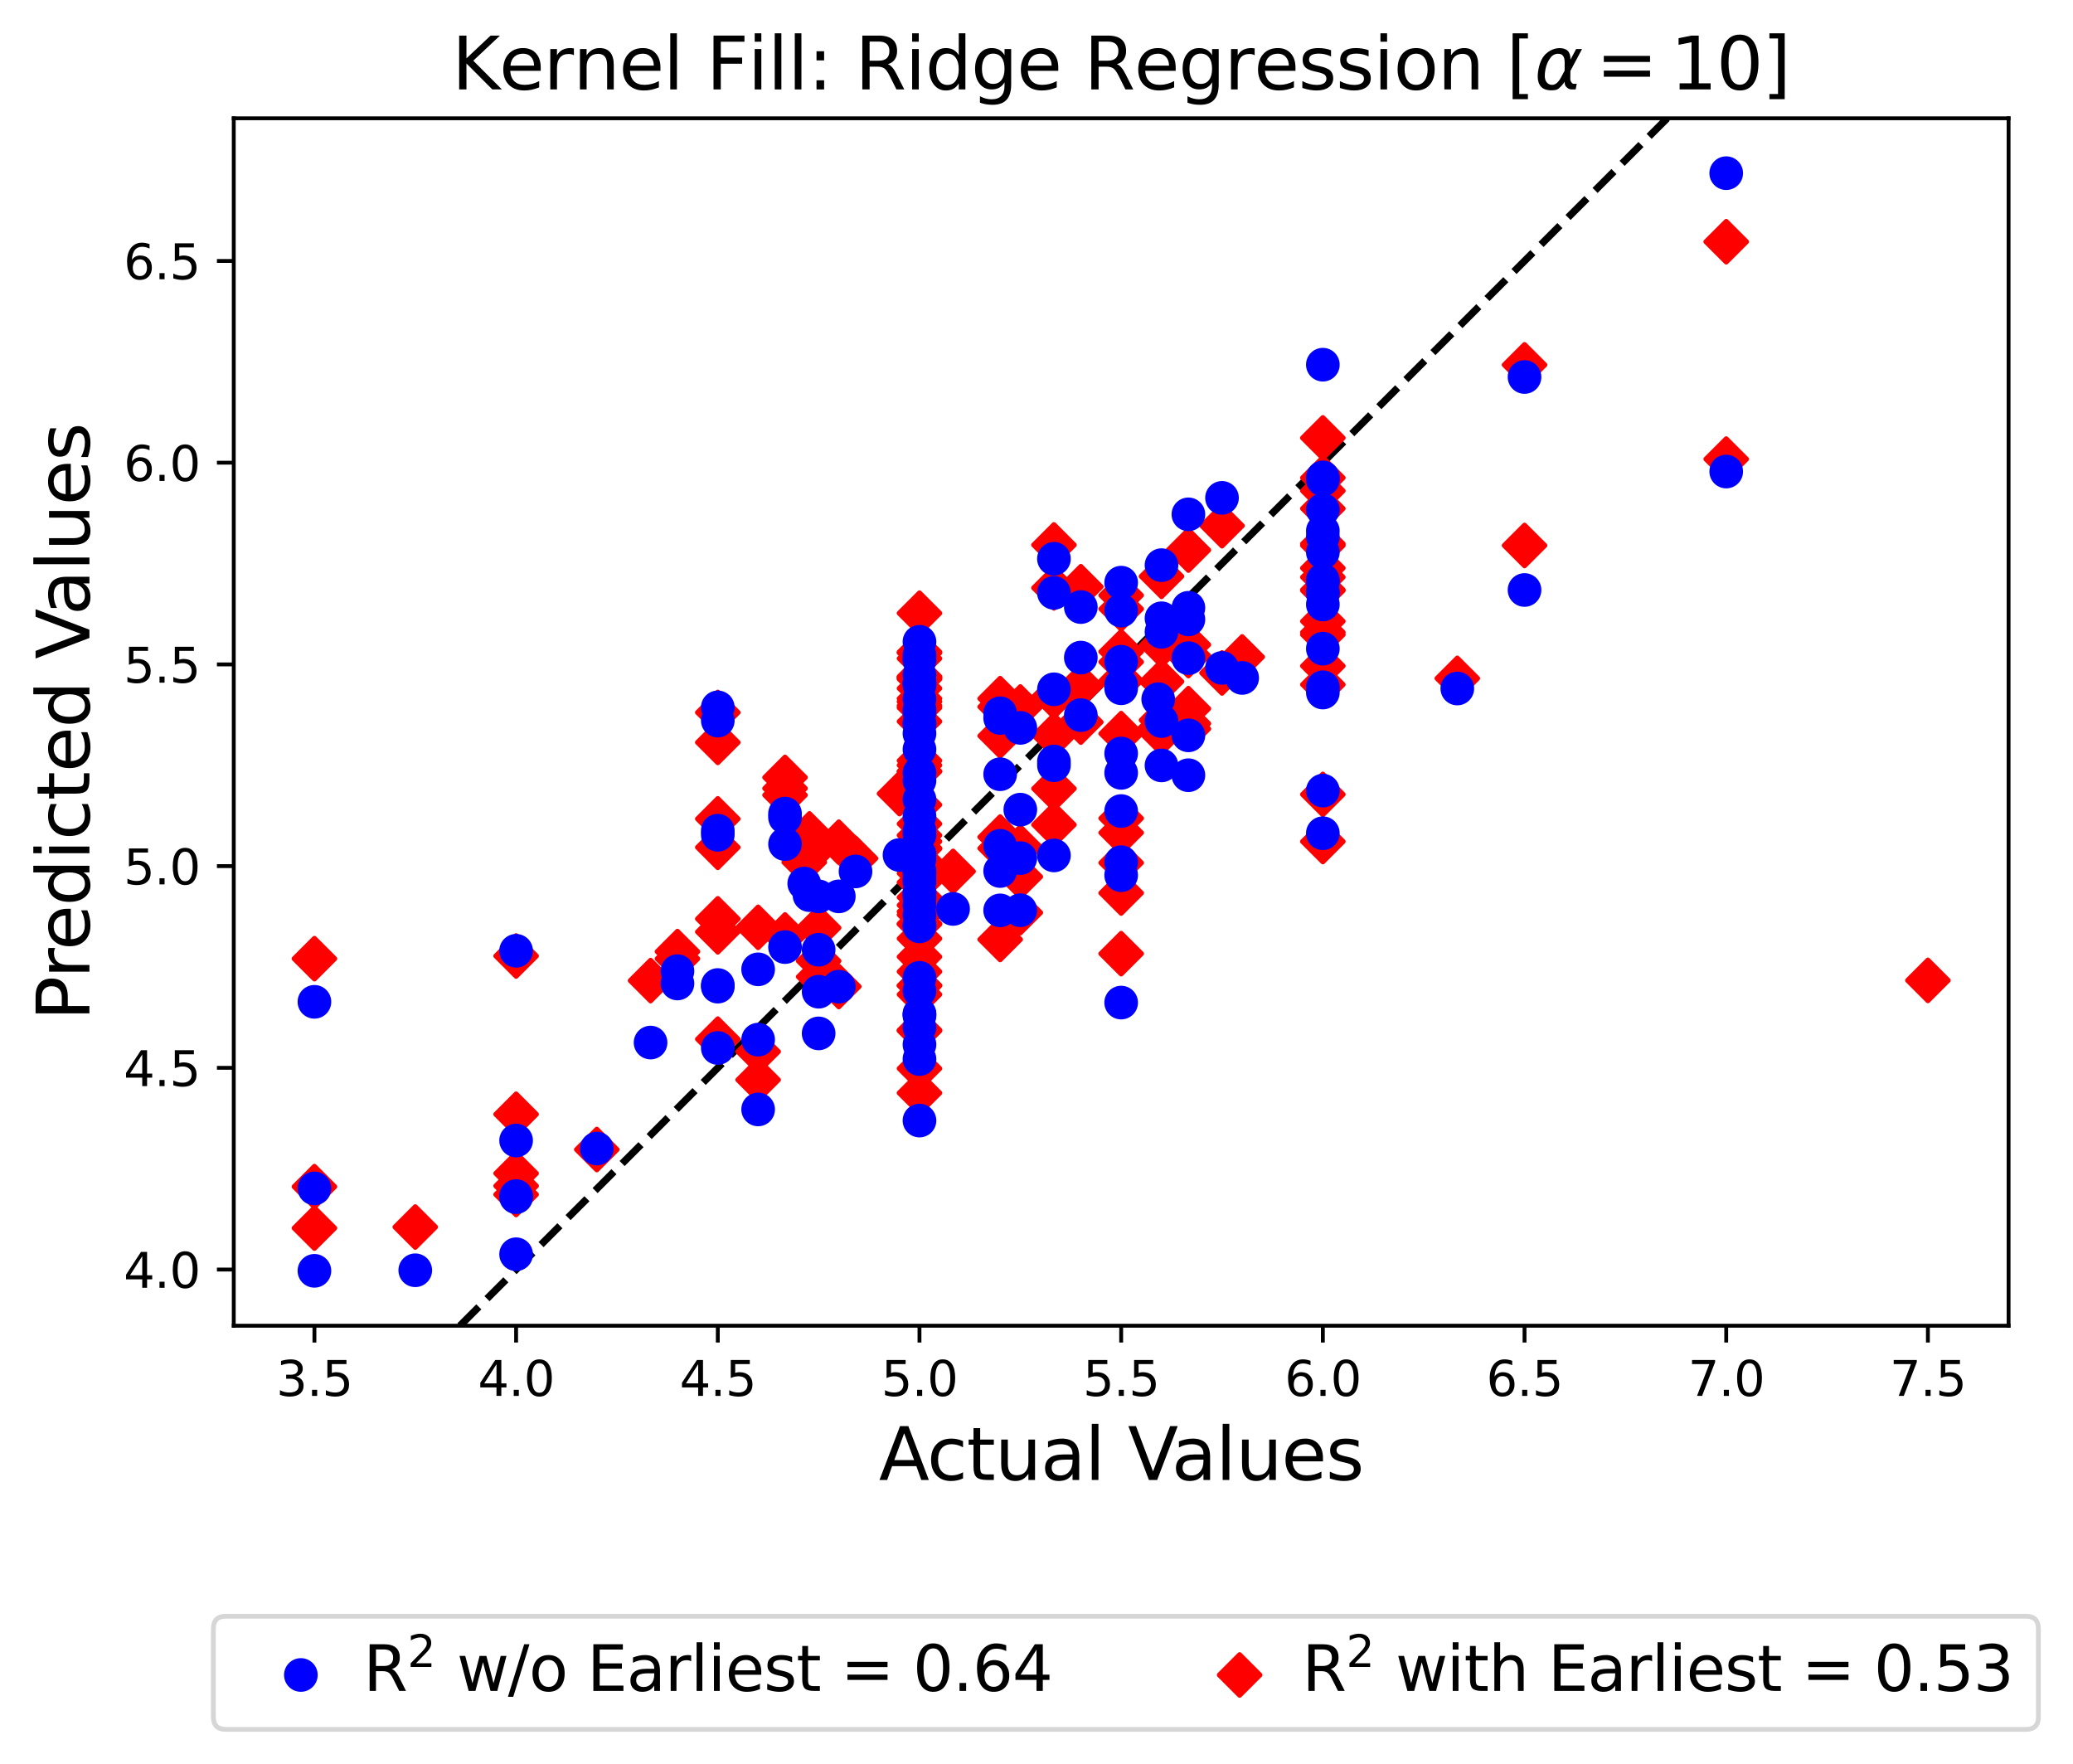 <?xml version="1.0" encoding="utf-8" standalone="no"?>
<!DOCTYPE svg PUBLIC "-//W3C//DTD SVG 1.1//EN"
  "http://www.w3.org/Graphics/SVG/1.1/DTD/svg11.dtd">
<svg xmlns:xlink="http://www.w3.org/1999/xlink" width="431.18pt" height="366.85pt" viewBox="0 0 431.18 366.85" xmlns="http://www.w3.org/2000/svg" version="1.1">
 <defs>
  <style type="text/css">*{stroke-linejoin: round; stroke-linecap: butt}</style>
 </defs>
 <g id="figure_1">
  <g id="patch_1">
   <path d="M 0 366.85 
L 431.18 366.85 
L 431.18 0 
L 0 0 
z
" style="fill: #ffffff"/>
  </g>
  <g id="axes_1">
   <g id="patch_2">
    <path d="M 48.62 275.701 
L 417.78 275.701 
L 417.78 24.6 
L 48.62 24.6 
z
" style="fill: #ffffff"/>
   </g>
   <g id="line2d_1">
    <path d="M 95.67 275.701 
L 346.771 24.6 
" clip-path="url(#pa317040686)" style="fill: none; stroke-dasharray: 5.55,2.4; stroke-dashoffset: 0; stroke: #000000; stroke-width: 1.5"/>
   </g>
   <g id="matplotlib.axis_1">
    <g id="xtick_1">
     <g id="line2d_2">
      <defs>
       <path id="m0fbf7199dd" d="M 0 0 
L 0 3.5 
" style="stroke: #000000; stroke-width: 0.8"/>
      </defs>
      <g>
       <use xlink:href="#m0fbf7199dd" x="65.4" y="275.701" style="stroke: #000000; stroke-width: 0.8"/>
      </g>
     </g>
     <g id="text_1">
      <!-- 3.5 -->
      <g transform="translate(57.449 290.299) scale(0.1 -0.1)">
       <defs>
        <path id="DejaVuSans-33" d="M 2597 2516 
Q 3050 2419 3304 2112 
Q 3559 1806 3559 1356 
Q 3559 666 3084 287 
Q 2609 -91 1734 -91 
Q 1441 -91 1130 -33 
Q 819 25 488 141 
L 488 750 
Q 750 597 1062 519 
Q 1375 441 1716 441 
Q 2309 441 2620 675 
Q 2931 909 2931 1356 
Q 2931 1769 2642 2001 
Q 2353 2234 1838 2234 
L 1294 2234 
L 1294 2753 
L 1863 2753 
Q 2328 2753 2575 2939 
Q 2822 3125 2822 3475 
Q 2822 3834 2567 4026 
Q 2313 4219 1838 4219 
Q 1578 4219 1281 4162 
Q 984 4106 628 3988 
L 628 4550 
Q 988 4650 1302 4700 
Q 1616 4750 1894 4750 
Q 2613 4750 3031 4423 
Q 3450 4097 3450 3541 
Q 3450 3153 3228 2886 
Q 3006 2619 2597 2516 
z
" transform="scale(0.016)"/>
        <path id="DejaVuSans-2e" d="M 684 794 
L 1344 794 
L 1344 0 
L 684 0 
L 684 794 
z
" transform="scale(0.016)"/>
        <path id="DejaVuSans-35" d="M 691 4666 
L 3169 4666 
L 3169 4134 
L 1269 4134 
L 1269 2991 
Q 1406 3038 1543 3061 
Q 1681 3084 1819 3084 
Q 2600 3084 3056 2656 
Q 3513 2228 3513 1497 
Q 3513 744 3044 326 
Q 2575 -91 1722 -91 
Q 1428 -91 1123 -41 
Q 819 9 494 109 
L 494 744 
Q 775 591 1075 516 
Q 1375 441 1709 441 
Q 2250 441 2565 725 
Q 2881 1009 2881 1497 
Q 2881 1984 2565 2268 
Q 2250 2553 1709 2553 
Q 1456 2553 1204 2497 
Q 953 2441 691 2322 
L 691 4666 
z
" transform="scale(0.016)"/>
       </defs>
       <use xlink:href="#DejaVuSans-33"/>
       <use xlink:href="#DejaVuSans-2e" x="63.623"/>
       <use xlink:href="#DejaVuSans-35" x="95.41"/>
      </g>
     </g>
    </g>
    <g id="xtick_2">
     <g id="line2d_3">
      <g>
       <use xlink:href="#m0fbf7199dd" x="107.35" y="275.701" style="stroke: #000000; stroke-width: 0.8"/>
      </g>
     </g>
     <g id="text_2">
      <!-- 4.0 -->
      <g transform="translate(99.399 290.299) scale(0.1 -0.1)">
       <defs>
        <path id="DejaVuSans-34" d="M 2419 4116 
L 825 1625 
L 2419 1625 
L 2419 4116 
z
M 2253 4666 
L 3047 4666 
L 3047 1625 
L 3713 1625 
L 3713 1100 
L 3047 1100 
L 3047 0 
L 2419 0 
L 2419 1100 
L 313 1100 
L 313 1709 
L 2253 4666 
z
" transform="scale(0.016)"/>
        <path id="DejaVuSans-30" d="M 2034 4250 
Q 1547 4250 1301 3770 
Q 1056 3291 1056 2328 
Q 1056 1369 1301 889 
Q 1547 409 2034 409 
Q 2525 409 2770 889 
Q 3016 1369 3016 2328 
Q 3016 3291 2770 3770 
Q 2525 4250 2034 4250 
z
M 2034 4750 
Q 2819 4750 3233 4129 
Q 3647 3509 3647 2328 
Q 3647 1150 3233 529 
Q 2819 -91 2034 -91 
Q 1250 -91 836 529 
Q 422 1150 422 2328 
Q 422 3509 836 4129 
Q 1250 4750 2034 4750 
z
" transform="scale(0.016)"/>
       </defs>
       <use xlink:href="#DejaVuSans-34"/>
       <use xlink:href="#DejaVuSans-2e" x="63.623"/>
       <use xlink:href="#DejaVuSans-30" x="95.41"/>
      </g>
     </g>
    </g>
    <g id="xtick_3">
     <g id="line2d_4">
      <g>
       <use xlink:href="#m0fbf7199dd" x="149.3" y="275.701" style="stroke: #000000; stroke-width: 0.8"/>
      </g>
     </g>
     <g id="text_3">
      <!-- 4.5 -->
      <g transform="translate(141.349 290.299) scale(0.1 -0.1)">
       <use xlink:href="#DejaVuSans-34"/>
       <use xlink:href="#DejaVuSans-2e" x="63.623"/>
       <use xlink:href="#DejaVuSans-35" x="95.41"/>
      </g>
     </g>
    </g>
    <g id="xtick_4">
     <g id="line2d_5">
      <g>
       <use xlink:href="#m0fbf7199dd" x="191.25" y="275.701" style="stroke: #000000; stroke-width: 0.8"/>
      </g>
     </g>
     <g id="text_4">
      <!-- 5.0 -->
      <g transform="translate(183.299 290.299) scale(0.1 -0.1)">
       <use xlink:href="#DejaVuSans-35"/>
       <use xlink:href="#DejaVuSans-2e" x="63.623"/>
       <use xlink:href="#DejaVuSans-30" x="95.41"/>
      </g>
     </g>
    </g>
    <g id="xtick_5">
     <g id="line2d_6">
      <g>
       <use xlink:href="#m0fbf7199dd" x="233.2" y="275.701" style="stroke: #000000; stroke-width: 0.8"/>
      </g>
     </g>
     <g id="text_5">
      <!-- 5.5 -->
      <g transform="translate(225.249 290.299) scale(0.1 -0.1)">
       <use xlink:href="#DejaVuSans-35"/>
       <use xlink:href="#DejaVuSans-2e" x="63.623"/>
       <use xlink:href="#DejaVuSans-35" x="95.41"/>
      </g>
     </g>
    </g>
    <g id="xtick_6">
     <g id="line2d_7">
      <g>
       <use xlink:href="#m0fbf7199dd" x="275.15" y="275.701" style="stroke: #000000; stroke-width: 0.8"/>
      </g>
     </g>
     <g id="text_6">
      <!-- 6.0 -->
      <g transform="translate(267.199 290.299) scale(0.1 -0.1)">
       <defs>
        <path id="DejaVuSans-36" d="M 2113 2584 
Q 1688 2584 1439 2293 
Q 1191 2003 1191 1497 
Q 1191 994 1439 701 
Q 1688 409 2113 409 
Q 2538 409 2786 701 
Q 3034 994 3034 1497 
Q 3034 2003 2786 2293 
Q 2538 2584 2113 2584 
z
M 3366 4563 
L 3366 3988 
Q 3128 4100 2886 4159 
Q 2644 4219 2406 4219 
Q 1781 4219 1451 3797 
Q 1122 3375 1075 2522 
Q 1259 2794 1537 2939 
Q 1816 3084 2150 3084 
Q 2853 3084 3261 2657 
Q 3669 2231 3669 1497 
Q 3669 778 3244 343 
Q 2819 -91 2113 -91 
Q 1303 -91 875 529 
Q 447 1150 447 2328 
Q 447 3434 972 4092 
Q 1497 4750 2381 4750 
Q 2619 4750 2861 4703 
Q 3103 4656 3366 4563 
z
" transform="scale(0.016)"/>
       </defs>
       <use xlink:href="#DejaVuSans-36"/>
       <use xlink:href="#DejaVuSans-2e" x="63.623"/>
       <use xlink:href="#DejaVuSans-30" x="95.41"/>
      </g>
     </g>
    </g>
    <g id="xtick_7">
     <g id="line2d_8">
      <g>
       <use xlink:href="#m0fbf7199dd" x="317.1" y="275.701" style="stroke: #000000; stroke-width: 0.8"/>
      </g>
     </g>
     <g id="text_7">
      <!-- 6.5 -->
      <g transform="translate(309.149 290.299) scale(0.1 -0.1)">
       <use xlink:href="#DejaVuSans-36"/>
       <use xlink:href="#DejaVuSans-2e" x="63.623"/>
       <use xlink:href="#DejaVuSans-35" x="95.41"/>
      </g>
     </g>
    </g>
    <g id="xtick_8">
     <g id="line2d_9">
      <g>
       <use xlink:href="#m0fbf7199dd" x="359.05" y="275.701" style="stroke: #000000; stroke-width: 0.8"/>
      </g>
     </g>
     <g id="text_8">
      <!-- 7.0 -->
      <g transform="translate(351.099 290.299) scale(0.1 -0.1)">
       <defs>
        <path id="DejaVuSans-37" d="M 525 4666 
L 3525 4666 
L 3525 4397 
L 1831 0 
L 1172 0 
L 2766 4134 
L 525 4134 
L 525 4666 
z
" transform="scale(0.016)"/>
       </defs>
       <use xlink:href="#DejaVuSans-37"/>
       <use xlink:href="#DejaVuSans-2e" x="63.623"/>
       <use xlink:href="#DejaVuSans-30" x="95.41"/>
      </g>
     </g>
    </g>
    <g id="xtick_9">
     <g id="line2d_10">
      <g>
       <use xlink:href="#m0fbf7199dd" x="401" y="275.701" style="stroke: #000000; stroke-width: 0.8"/>
      </g>
     </g>
     <g id="text_9">
      <!-- 7.5 -->
      <g transform="translate(393.049 290.299) scale(0.1 -0.1)">
       <use xlink:href="#DejaVuSans-37"/>
       <use xlink:href="#DejaVuSans-2e" x="63.623"/>
       <use xlink:href="#DejaVuSans-35" x="95.41"/>
      </g>
     </g>
    </g>
    <g id="text_10">
     <!-- Actual Values -->
     <g transform="translate(182.817 307.777) scale(0.15 -0.15)">
      <defs>
       <path id="DejaVuSans-41" d="M 2188 4044 
L 1331 1722 
L 3047 1722 
L 2188 4044 
z
M 1831 4666 
L 2547 4666 
L 4325 0 
L 3669 0 
L 3244 1197 
L 1141 1197 
L 716 0 
L 50 0 
L 1831 4666 
z
" transform="scale(0.016)"/>
       <path id="DejaVuSans-63" d="M 3122 3366 
L 3122 2828 
Q 2878 2963 2633 3030 
Q 2388 3097 2138 3097 
Q 1578 3097 1268 2742 
Q 959 2388 959 1747 
Q 959 1106 1268 751 
Q 1578 397 2138 397 
Q 2388 397 2633 464 
Q 2878 531 3122 666 
L 3122 134 
Q 2881 22 2623 -34 
Q 2366 -91 2075 -91 
Q 1284 -91 818 406 
Q 353 903 353 1747 
Q 353 2603 823 3093 
Q 1294 3584 2113 3584 
Q 2378 3584 2631 3529 
Q 2884 3475 3122 3366 
z
" transform="scale(0.016)"/>
       <path id="DejaVuSans-74" d="M 1172 4494 
L 1172 3500 
L 2356 3500 
L 2356 3053 
L 1172 3053 
L 1172 1153 
Q 1172 725 1289 603 
Q 1406 481 1766 481 
L 2356 481 
L 2356 0 
L 1766 0 
Q 1100 0 847 248 
Q 594 497 594 1153 
L 594 3053 
L 172 3053 
L 172 3500 
L 594 3500 
L 594 4494 
L 1172 4494 
z
" transform="scale(0.016)"/>
       <path id="DejaVuSans-75" d="M 544 1381 
L 544 3500 
L 1119 3500 
L 1119 1403 
Q 1119 906 1312 657 
Q 1506 409 1894 409 
Q 2359 409 2629 706 
Q 2900 1003 2900 1516 
L 2900 3500 
L 3475 3500 
L 3475 0 
L 2900 0 
L 2900 538 
Q 2691 219 2414 64 
Q 2138 -91 1772 -91 
Q 1169 -91 856 284 
Q 544 659 544 1381 
z
M 1991 3584 
L 1991 3584 
z
" transform="scale(0.016)"/>
       <path id="DejaVuSans-61" d="M 2194 1759 
Q 1497 1759 1228 1600 
Q 959 1441 959 1056 
Q 959 750 1161 570 
Q 1363 391 1709 391 
Q 2188 391 2477 730 
Q 2766 1069 2766 1631 
L 2766 1759 
L 2194 1759 
z
M 3341 1997 
L 3341 0 
L 2766 0 
L 2766 531 
Q 2569 213 2275 61 
Q 1981 -91 1556 -91 
Q 1019 -91 701 211 
Q 384 513 384 1019 
Q 384 1609 779 1909 
Q 1175 2209 1959 2209 
L 2766 2209 
L 2766 2266 
Q 2766 2663 2505 2880 
Q 2244 3097 1772 3097 
Q 1472 3097 1187 3025 
Q 903 2953 641 2809 
L 641 3341 
Q 956 3463 1253 3523 
Q 1550 3584 1831 3584 
Q 2591 3584 2966 3190 
Q 3341 2797 3341 1997 
z
" transform="scale(0.016)"/>
       <path id="DejaVuSans-6c" d="M 603 4863 
L 1178 4863 
L 1178 0 
L 603 0 
L 603 4863 
z
" transform="scale(0.016)"/>
       <path id="DejaVuSans-20" transform="scale(0.016)"/>
       <path id="DejaVuSans-56" d="M 1831 0 
L 50 4666 
L 709 4666 
L 2188 738 
L 3669 4666 
L 4325 4666 
L 2547 0 
L 1831 0 
z
" transform="scale(0.016)"/>
       <path id="DejaVuSans-65" d="M 3597 1894 
L 3597 1613 
L 953 1613 
Q 991 1019 1311 708 
Q 1631 397 2203 397 
Q 2534 397 2845 478 
Q 3156 559 3463 722 
L 3463 178 
Q 3153 47 2828 -22 
Q 2503 -91 2169 -91 
Q 1331 -91 842 396 
Q 353 884 353 1716 
Q 353 2575 817 3079 
Q 1281 3584 2069 3584 
Q 2775 3584 3186 3129 
Q 3597 2675 3597 1894 
z
M 3022 2063 
Q 3016 2534 2758 2815 
Q 2500 3097 2075 3097 
Q 1594 3097 1305 2825 
Q 1016 2553 972 2059 
L 3022 2063 
z
" transform="scale(0.016)"/>
       <path id="DejaVuSans-73" d="M 2834 3397 
L 2834 2853 
Q 2591 2978 2328 3040 
Q 2066 3103 1784 3103 
Q 1356 3103 1142 2972 
Q 928 2841 928 2578 
Q 928 2378 1081 2264 
Q 1234 2150 1697 2047 
L 1894 2003 
Q 2506 1872 2764 1633 
Q 3022 1394 3022 966 
Q 3022 478 2636 193 
Q 2250 -91 1575 -91 
Q 1294 -91 989 -36 
Q 684 19 347 128 
L 347 722 
Q 666 556 975 473 
Q 1284 391 1588 391 
Q 1994 391 2212 530 
Q 2431 669 2431 922 
Q 2431 1156 2273 1281 
Q 2116 1406 1581 1522 
L 1381 1569 
Q 847 1681 609 1914 
Q 372 2147 372 2553 
Q 372 3047 722 3315 
Q 1072 3584 1716 3584 
Q 2034 3584 2315 3537 
Q 2597 3491 2834 3397 
z
" transform="scale(0.016)"/>
      </defs>
      <use xlink:href="#DejaVuSans-41"/>
      <use xlink:href="#DejaVuSans-63" x="66.658"/>
      <use xlink:href="#DejaVuSans-74" x="121.639"/>
      <use xlink:href="#DejaVuSans-75" x="160.848"/>
      <use xlink:href="#DejaVuSans-61" x="224.227"/>
      <use xlink:href="#DejaVuSans-6c" x="285.506"/>
      <use xlink:href="#DejaVuSans-20" x="313.289"/>
      <use xlink:href="#DejaVuSans-56" x="345.076"/>
      <use xlink:href="#DejaVuSans-61" x="405.734"/>
      <use xlink:href="#DejaVuSans-6c" x="467.014"/>
      <use xlink:href="#DejaVuSans-75" x="494.797"/>
      <use xlink:href="#DejaVuSans-65" x="558.176"/>
      <use xlink:href="#DejaVuSans-73" x="619.699"/>
     </g>
    </g>
   </g>
   <g id="matplotlib.axis_2">
    <g id="ytick_1">
     <g id="line2d_11">
      <defs>
       <path id="m27d533c2ef" d="M 0 0 
L -3.5 0 
" style="stroke: #000000; stroke-width: 0.8"/>
      </defs>
      <g>
       <use xlink:href="#m27d533c2ef" x="48.62" y="264.021" style="stroke: #000000; stroke-width: 0.8"/>
      </g>
     </g>
     <g id="text_11">
      <!-- 4.0 -->
      <g transform="translate(25.717 267.82) scale(0.1 -0.1)">
       <use xlink:href="#DejaVuSans-34"/>
       <use xlink:href="#DejaVuSans-2e" x="63.623"/>
       <use xlink:href="#DejaVuSans-30" x="95.41"/>
      </g>
     </g>
    </g>
    <g id="ytick_2">
     <g id="line2d_12">
      <g>
       <use xlink:href="#m27d533c2ef" x="48.62" y="222.071" style="stroke: #000000; stroke-width: 0.8"/>
      </g>
     </g>
     <g id="text_12">
      <!-- 4.5 -->
      <g transform="translate(25.717 225.87) scale(0.1 -0.1)">
       <use xlink:href="#DejaVuSans-34"/>
       <use xlink:href="#DejaVuSans-2e" x="63.623"/>
       <use xlink:href="#DejaVuSans-35" x="95.41"/>
      </g>
     </g>
    </g>
    <g id="ytick_3">
     <g id="line2d_13">
      <g>
       <use xlink:href="#m27d533c2ef" x="48.62" y="180.121" style="stroke: #000000; stroke-width: 0.8"/>
      </g>
     </g>
     <g id="text_13">
      <!-- 5.0 -->
      <g transform="translate(25.717 183.92) scale(0.1 -0.1)">
       <use xlink:href="#DejaVuSans-35"/>
       <use xlink:href="#DejaVuSans-2e" x="63.623"/>
       <use xlink:href="#DejaVuSans-30" x="95.41"/>
      </g>
     </g>
    </g>
    <g id="ytick_4">
     <g id="line2d_14">
      <g>
       <use xlink:href="#m27d533c2ef" x="48.62" y="138.171" style="stroke: #000000; stroke-width: 0.8"/>
      </g>
     </g>
     <g id="text_14">
      <!-- 5.5 -->
      <g transform="translate(25.717 141.97) scale(0.1 -0.1)">
       <use xlink:href="#DejaVuSans-35"/>
       <use xlink:href="#DejaVuSans-2e" x="63.623"/>
       <use xlink:href="#DejaVuSans-35" x="95.41"/>
      </g>
     </g>
    </g>
    <g id="ytick_5">
     <g id="line2d_15">
      <g>
       <use xlink:href="#m27d533c2ef" x="48.62" y="96.221" style="stroke: #000000; stroke-width: 0.8"/>
      </g>
     </g>
     <g id="text_15">
      <!-- 6.0 -->
      <g transform="translate(25.717 100.02) scale(0.1 -0.1)">
       <use xlink:href="#DejaVuSans-36"/>
       <use xlink:href="#DejaVuSans-2e" x="63.623"/>
       <use xlink:href="#DejaVuSans-30" x="95.41"/>
      </g>
     </g>
    </g>
    <g id="ytick_6">
     <g id="line2d_16">
      <g>
       <use xlink:href="#m27d533c2ef" x="48.62" y="54.271" style="stroke: #000000; stroke-width: 0.8"/>
      </g>
     </g>
     <g id="text_16">
      <!-- 6.5 -->
      <g transform="translate(25.717 58.07) scale(0.1 -0.1)">
       <use xlink:href="#DejaVuSans-36"/>
       <use xlink:href="#DejaVuSans-2e" x="63.623"/>
       <use xlink:href="#DejaVuSans-35" x="95.41"/>
      </g>
     </g>
    </g>
    <g id="text_17">
     <!-- Predicted Values -->
     <g transform="translate(18.598 212.243) rotate(-90) scale(0.15 -0.15)">
      <defs>
       <path id="DejaVuSans-50" d="M 1259 4147 
L 1259 2394 
L 2053 2394 
Q 2494 2394 2734 2622 
Q 2975 2850 2975 3272 
Q 2975 3691 2734 3919 
Q 2494 4147 2053 4147 
L 1259 4147 
z
M 628 4666 
L 2053 4666 
Q 2838 4666 3239 4311 
Q 3641 3956 3641 3272 
Q 3641 2581 3239 2228 
Q 2838 1875 2053 1875 
L 1259 1875 
L 1259 0 
L 628 0 
L 628 4666 
z
" transform="scale(0.016)"/>
       <path id="DejaVuSans-72" d="M 2631 2963 
Q 2534 3019 2420 3045 
Q 2306 3072 2169 3072 
Q 1681 3072 1420 2755 
Q 1159 2438 1159 1844 
L 1159 0 
L 581 0 
L 581 3500 
L 1159 3500 
L 1159 2956 
Q 1341 3275 1631 3429 
Q 1922 3584 2338 3584 
Q 2397 3584 2469 3576 
Q 2541 3569 2628 3553 
L 2631 2963 
z
" transform="scale(0.016)"/>
       <path id="DejaVuSans-64" d="M 2906 2969 
L 2906 4863 
L 3481 4863 
L 3481 0 
L 2906 0 
L 2906 525 
Q 2725 213 2448 61 
Q 2172 -91 1784 -91 
Q 1150 -91 751 415 
Q 353 922 353 1747 
Q 353 2572 751 3078 
Q 1150 3584 1784 3584 
Q 2172 3584 2448 3432 
Q 2725 3281 2906 2969 
z
M 947 1747 
Q 947 1113 1208 752 
Q 1469 391 1925 391 
Q 2381 391 2643 752 
Q 2906 1113 2906 1747 
Q 2906 2381 2643 2742 
Q 2381 3103 1925 3103 
Q 1469 3103 1208 2742 
Q 947 2381 947 1747 
z
" transform="scale(0.016)"/>
       <path id="DejaVuSans-69" d="M 603 3500 
L 1178 3500 
L 1178 0 
L 603 0 
L 603 3500 
z
M 603 4863 
L 1178 4863 
L 1178 4134 
L 603 4134 
L 603 4863 
z
" transform="scale(0.016)"/>
      </defs>
      <use xlink:href="#DejaVuSans-50"/>
      <use xlink:href="#DejaVuSans-72" x="58.553"/>
      <use xlink:href="#DejaVuSans-65" x="97.416"/>
      <use xlink:href="#DejaVuSans-64" x="158.939"/>
      <use xlink:href="#DejaVuSans-69" x="222.416"/>
      <use xlink:href="#DejaVuSans-63" x="250.199"/>
      <use xlink:href="#DejaVuSans-74" x="305.18"/>
      <use xlink:href="#DejaVuSans-65" x="344.389"/>
      <use xlink:href="#DejaVuSans-64" x="405.912"/>
      <use xlink:href="#DejaVuSans-20" x="469.389"/>
      <use xlink:href="#DejaVuSans-56" x="501.176"/>
      <use xlink:href="#DejaVuSans-61" x="561.834"/>
      <use xlink:href="#DejaVuSans-6c" x="623.113"/>
      <use xlink:href="#DejaVuSans-75" x="650.896"/>
      <use xlink:href="#DejaVuSans-65" x="714.275"/>
      <use xlink:href="#DejaVuSans-73" x="775.799"/>
     </g>
    </g>
   </g>
   <g id="patch_3">
    <path d="M 48.62 275.701 
L 48.62 24.6 
" style="fill: none; stroke: #000000; stroke-width: 0.8; stroke-linejoin: miter; stroke-linecap: square"/>
   </g>
   <g id="patch_4">
    <path d="M 417.78 275.701 
L 417.78 24.6 
" style="fill: none; stroke: #000000; stroke-width: 0.8; stroke-linejoin: miter; stroke-linecap: square"/>
   </g>
   <g id="patch_5">
    <path d="M 48.62 275.701 
L 417.78 275.701 
" style="fill: none; stroke: #000000; stroke-width: 0.8; stroke-linejoin: miter; stroke-linecap: square"/>
   </g>
   <g id="patch_6">
    <path d="M 48.62 24.6 
L 417.78 24.6 
" style="fill: none; stroke: #000000; stroke-width: 0.8; stroke-linejoin: miter; stroke-linecap: square"/>
   </g>
   <g id="PathCollection_1">
    <defs>
     <path id="m5e5047d999" d="M -0 4.243 
L 4.243 0 
L 0 -4.243 
L -4.243 -0 
z
" style="stroke: #ff0000"/>
    </defs>
    <g clip-path="url(#pa317040686)">
     <use xlink:href="#m5e5047d999" x="170.275" y="203.127" style="fill: #ff0000; stroke: #ff0000"/>
     <use xlink:href="#m5e5047d999" x="275.15" y="165.211" style="fill: #ff0000; stroke: #ff0000"/>
     <use xlink:href="#m5e5047d999" x="191.25" y="173.717" style="fill: #ff0000; stroke: #ff0000"/>
     <use xlink:href="#m5e5047d999" x="212.225" y="147.025" style="fill: #ff0000; stroke: #ff0000"/>
     <use xlink:href="#m5e5047d999" x="247.184" y="150.47" style="fill: #ff0000; stroke: #ff0000"/>
     <use xlink:href="#m5e5047d999" x="191.25" y="141.055" style="fill: #ff0000; stroke: #ff0000"/>
     <use xlink:href="#m5e5047d999" x="208.03" y="176.416" style="fill: #ff0000; stroke: #ff0000"/>
     <use xlink:href="#m5e5047d999" x="191.25" y="189.584" style="fill: #ff0000; stroke: #ff0000"/>
     <use xlink:href="#m5e5047d999" x="86.375" y="255.179" style="fill: #ff0000; stroke: #ff0000"/>
     <use xlink:href="#m5e5047d999" x="191.25" y="160.389" style="fill: #ff0000; stroke: #ff0000"/>
     <use xlink:href="#m5e5047d999" x="233.2" y="198.329" style="fill: #ff0000; stroke: #ff0000"/>
     <use xlink:href="#m5e5047d999" x="208.03" y="153.037" style="fill: #ff0000; stroke: #ff0000"/>
     <use xlink:href="#m5e5047d999" x="191.25" y="176.381" style="fill: #ff0000; stroke: #ff0000"/>
     <use xlink:href="#m5e5047d999" x="191.25" y="198.974" style="fill: #ff0000; stroke: #ff0000"/>
     <use xlink:href="#m5e5047d999" x="233.2" y="137.665" style="fill: #ff0000; stroke: #ff0000"/>
     <use xlink:href="#m5e5047d999" x="233.2" y="170.182" style="fill: #ff0000; stroke: #ff0000"/>
     <use xlink:href="#m5e5047d999" x="247.184" y="136.333" style="fill: #ff0000; stroke: #ff0000"/>
     <use xlink:href="#m5e5047d999" x="107.35" y="198.811" style="fill: #ff0000; stroke: #ff0000"/>
     <use xlink:href="#m5e5047d999" x="149.3" y="216.102" style="fill: #ff0000; stroke: #ff0000"/>
     <use xlink:href="#m5e5047d999" x="191.25" y="192.081" style="fill: #ff0000; stroke: #ff0000"/>
     <use xlink:href="#m5e5047d999" x="241.59" y="141.745" style="fill: #ff0000; stroke: #ff0000"/>
     <use xlink:href="#m5e5047d999" x="233.2" y="152.56" style="fill: #ff0000; stroke: #ff0000"/>
     <use xlink:href="#m5e5047d999" x="198.242" y="181.22" style="fill: #ff0000; stroke: #ff0000"/>
     <use xlink:href="#m5e5047d999" x="191.25" y="192.2" style="fill: #ff0000; stroke: #ff0000"/>
     <use xlink:href="#m5e5047d999" x="219.217" y="144.848" style="fill: #ff0000; stroke: #ff0000"/>
     <use xlink:href="#m5e5047d999" x="191.25" y="158.184" style="fill: #ff0000; stroke: #ff0000"/>
     <use xlink:href="#m5e5047d999" x="191.25" y="190.244" style="fill: #ff0000; stroke: #ff0000"/>
     <use xlink:href="#m5e5047d999" x="275.15" y="122.81" style="fill: #ff0000; stroke: #ff0000"/>
     <use xlink:href="#m5e5047d999" x="157.69" y="224.569" style="fill: #ff0000; stroke: #ff0000"/>
     <use xlink:href="#m5e5047d999" x="191.25" y="147.189" style="fill: #ff0000; stroke: #ff0000"/>
     <use xlink:href="#m5e5047d999" x="317.1" y="113.443" style="fill: #ff0000; stroke: #ff0000"/>
     <use xlink:href="#m5e5047d999" x="233.2" y="123.805" style="fill: #ff0000; stroke: #ff0000"/>
     <use xlink:href="#m5e5047d999" x="233.2" y="141.54" style="fill: #ff0000; stroke: #ff0000"/>
     <use xlink:href="#m5e5047d999" x="212.225" y="176.161" style="fill: #ff0000; stroke: #ff0000"/>
     <use xlink:href="#m5e5047d999" x="241.59" y="134.164" style="fill: #ff0000; stroke: #ff0000"/>
     <use xlink:href="#m5e5047d999" x="224.81" y="142.663" style="fill: #ff0000; stroke: #ff0000"/>
     <use xlink:href="#m5e5047d999" x="191.25" y="186.604" style="fill: #ff0000; stroke: #ff0000"/>
     <use xlink:href="#m5e5047d999" x="208.03" y="195.375" style="fill: #ff0000; stroke: #ff0000"/>
     <use xlink:href="#m5e5047d999" x="241.59" y="119.859" style="fill: #ff0000; stroke: #ff0000"/>
     <use xlink:href="#m5e5047d999" x="241.59" y="152.396" style="fill: #ff0000; stroke: #ff0000"/>
     <use xlink:href="#m5e5047d999" x="224.81" y="150.177" style="fill: #ff0000; stroke: #ff0000"/>
     <use xlink:href="#m5e5047d999" x="247.184" y="147.371" style="fill: #ff0000; stroke: #ff0000"/>
     <use xlink:href="#m5e5047d999" x="275.15" y="120.031" style="fill: #ff0000; stroke: #ff0000"/>
     <use xlink:href="#m5e5047d999" x="191.25" y="214.378" style="fill: #ff0000; stroke: #ff0000"/>
     <use xlink:href="#m5e5047d999" x="219.217" y="171.517" style="fill: #ff0000; stroke: #ff0000"/>
     <use xlink:href="#m5e5047d999" x="174.47" y="205.163" style="fill: #ff0000; stroke: #ff0000"/>
     <use xlink:href="#m5e5047d999" x="359.05" y="95.476" style="fill: #ff0000; stroke: #ff0000"/>
     <use xlink:href="#m5e5047d999" x="191.25" y="143.155" style="fill: #ff0000; stroke: #ff0000"/>
     <use xlink:href="#m5e5047d999" x="149.3" y="170.29" style="fill: #ff0000; stroke: #ff0000"/>
     <use xlink:href="#m5e5047d999" x="65.4" y="255.393" style="fill: #ff0000; stroke: #ff0000"/>
     <use xlink:href="#m5e5047d999" x="275.15" y="131.491" style="fill: #ff0000; stroke: #ff0000"/>
     <use xlink:href="#m5e5047d999" x="191.25" y="160.449" style="fill: #ff0000; stroke: #ff0000"/>
     <use xlink:href="#m5e5047d999" x="191.25" y="188.246" style="fill: #ff0000; stroke: #ff0000"/>
     <use xlink:href="#m5e5047d999" x="163.284" y="165.353" style="fill: #ff0000; stroke: #ff0000"/>
     <use xlink:href="#m5e5047d999" x="191.25" y="145.275" style="fill: #ff0000; stroke: #ff0000"/>
     <use xlink:href="#m5e5047d999" x="191.25" y="214.222" style="fill: #ff0000; stroke: #ff0000"/>
     <use xlink:href="#m5e5047d999" x="219.217" y="122.258" style="fill: #ff0000; stroke: #ff0000"/>
     <use xlink:href="#m5e5047d999" x="275.15" y="142.361" style="fill: #ff0000; stroke: #ff0000"/>
     <use xlink:href="#m5e5047d999" x="65.4" y="199.369" style="fill: #ff0000; stroke: #ff0000"/>
     <use xlink:href="#m5e5047d999" x="275.15" y="102.075" style="fill: #ff0000; stroke: #ff0000"/>
     <use xlink:href="#m5e5047d999" x="275.15" y="99.363" style="fill: #ff0000; stroke: #ff0000"/>
     <use xlink:href="#m5e5047d999" x="149.3" y="148.167" style="fill: #ff0000; stroke: #ff0000"/>
     <use xlink:href="#m5e5047d999" x="359.05" y="50.271" style="fill: #ff0000; stroke: #ff0000"/>
     <use xlink:href="#m5e5047d999" x="191.25" y="140.82" style="fill: #ff0000; stroke: #ff0000"/>
     <use xlink:href="#m5e5047d999" x="275.15" y="131.993" style="fill: #ff0000; stroke: #ff0000"/>
     <use xlink:href="#m5e5047d999" x="191.25" y="176.534" style="fill: #ff0000; stroke: #ff0000"/>
     <use xlink:href="#m5e5047d999" x="135.317" y="203.927" style="fill: #ff0000; stroke: #ff0000"/>
     <use xlink:href="#m5e5047d999" x="163.284" y="161.674" style="fill: #ff0000; stroke: #ff0000"/>
     <use xlink:href="#m5e5047d999" x="258.37" y="136.62" style="fill: #ff0000; stroke: #ff0000"/>
     <use xlink:href="#m5e5047d999" x="163.284" y="194.434" style="fill: #ff0000; stroke: #ff0000"/>
     <use xlink:href="#m5e5047d999" x="170.275" y="175.702" style="fill: #ff0000; stroke: #ff0000"/>
     <use xlink:href="#m5e5047d999" x="275.15" y="91.07" style="fill: #ff0000; stroke: #ff0000"/>
     <use xlink:href="#m5e5047d999" x="191.25" y="167.368" style="fill: #ff0000; stroke: #ff0000"/>
     <use xlink:href="#m5e5047d999" x="191.25" y="202.062" style="fill: #ff0000; stroke: #ff0000"/>
     <use xlink:href="#m5e5047d999" x="233.2" y="179.432" style="fill: #ff0000; stroke: #ff0000"/>
     <use xlink:href="#m5e5047d999" x="191.25" y="171.325" style="fill: #ff0000; stroke: #ff0000"/>
     <use xlink:href="#m5e5047d999" x="170.275" y="199.853" style="fill: #ff0000; stroke: #ff0000"/>
     <use xlink:href="#m5e5047d999" x="174.47" y="175.141" style="fill: #ff0000; stroke: #ff0000"/>
     <use xlink:href="#m5e5047d999" x="191.25" y="181.624" style="fill: #ff0000; stroke: #ff0000"/>
     <use xlink:href="#m5e5047d999" x="191.25" y="195.19" style="fill: #ff0000; stroke: #ff0000"/>
     <use xlink:href="#m5e5047d999" x="275.15" y="175.007" style="fill: #ff0000; stroke: #ff0000"/>
     <use xlink:href="#m5e5047d999" x="107.35" y="248.414" style="fill: #ff0000; stroke: #ff0000"/>
     <use xlink:href="#m5e5047d999" x="65.4" y="246.78" style="fill: #ff0000; stroke: #ff0000"/>
     <use xlink:href="#m5e5047d999" x="191.25" y="178.914" style="fill: #ff0000; stroke: #ff0000"/>
     <use xlink:href="#m5e5047d999" x="191.25" y="222.214" style="fill: #ff0000; stroke: #ff0000"/>
     <use xlink:href="#m5e5047d999" x="107.35" y="246.626" style="fill: #ff0000; stroke: #ff0000"/>
     <use xlink:href="#m5e5047d999" x="233.2" y="173.18" style="fill: #ff0000; stroke: #ff0000"/>
     <use xlink:href="#m5e5047d999" x="124.13" y="239.061" style="fill: #ff0000; stroke: #ff0000"/>
     <use xlink:href="#m5e5047d999" x="140.91" y="199.374" style="fill: #ff0000; stroke: #ff0000"/>
     <use xlink:href="#m5e5047d999" x="212.225" y="189.793" style="fill: #ff0000; stroke: #ff0000"/>
     <use xlink:href="#m5e5047d999" x="241.59" y="149.758" style="fill: #ff0000; stroke: #ff0000"/>
     <use xlink:href="#m5e5047d999" x="163.284" y="163.957" style="fill: #ff0000; stroke: #ff0000"/>
     <use xlink:href="#m5e5047d999" x="233.2" y="126.634" style="fill: #ff0000; stroke: #ff0000"/>
     <use xlink:href="#m5e5047d999" x="208.03" y="146.993" style="fill: #ff0000; stroke: #ff0000"/>
     <use xlink:href="#m5e5047d999" x="224.81" y="122.017" style="fill: #ff0000; stroke: #ff0000"/>
     <use xlink:href="#m5e5047d999" x="275.15" y="122.653" style="fill: #ff0000; stroke: #ff0000"/>
     <use xlink:href="#m5e5047d999" x="191.25" y="136.946" style="fill: #ff0000; stroke: #ff0000"/>
     <use xlink:href="#m5e5047d999" x="208.03" y="145.286" style="fill: #ff0000; stroke: #ff0000"/>
     <use xlink:href="#m5e5047d999" x="191.25" y="127.52" style="fill: #ff0000; stroke: #ff0000"/>
     <use xlink:href="#m5e5047d999" x="254.175" y="109.331" style="fill: #ff0000; stroke: #ff0000"/>
     <use xlink:href="#m5e5047d999" x="107.35" y="231.726" style="fill: #ff0000; stroke: #ff0000"/>
     <use xlink:href="#m5e5047d999" x="191.25" y="183.494" style="fill: #ff0000; stroke: #ff0000"/>
     <use xlink:href="#m5e5047d999" x="191.25" y="146.753" style="fill: #ff0000; stroke: #ff0000"/>
     <use xlink:href="#m5e5047d999" x="157.69" y="192.85" style="fill: #ff0000; stroke: #ff0000"/>
     <use xlink:href="#m5e5047d999" x="191.25" y="135.759" style="fill: #ff0000; stroke: #ff0000"/>
     <use xlink:href="#m5e5047d999" x="254.175" y="139.948" style="fill: #ff0000; stroke: #ff0000"/>
     <use xlink:href="#m5e5047d999" x="212.225" y="182.325" style="fill: #ff0000; stroke: #ff0000"/>
     <use xlink:href="#m5e5047d999" x="191.25" y="227.293" style="fill: #ff0000; stroke: #ff0000"/>
     <use xlink:href="#m5e5047d999" x="191.25" y="140.692" style="fill: #ff0000; stroke: #ff0000"/>
     <use xlink:href="#m5e5047d999" x="191.25" y="204.985" style="fill: #ff0000; stroke: #ff0000"/>
     <use xlink:href="#m5e5047d999" x="275.15" y="118.141" style="fill: #ff0000; stroke: #ff0000"/>
     <use xlink:href="#m5e5047d999" x="191.25" y="150.046" style="fill: #ff0000; stroke: #ff0000"/>
     <use xlink:href="#m5e5047d999" x="149.3" y="176.215" style="fill: #ff0000; stroke: #ff0000"/>
     <use xlink:href="#m5e5047d999" x="275.15" y="138.493" style="fill: #ff0000; stroke: #ff0000"/>
     <use xlink:href="#m5e5047d999" x="275.15" y="105.759" style="fill: #ff0000; stroke: #ff0000"/>
     <use xlink:href="#m5e5047d999" x="317.1" y="75.876" style="fill: #ff0000; stroke: #ff0000"/>
     <use xlink:href="#m5e5047d999" x="219.217" y="164" style="fill: #ff0000; stroke: #ff0000"/>
     <use xlink:href="#m5e5047d999" x="149.3" y="191.085" style="fill: #ff0000; stroke: #ff0000"/>
     <use xlink:href="#m5e5047d999" x="157.69" y="218.697" style="fill: #ff0000; stroke: #ff0000"/>
     <use xlink:href="#m5e5047d999" x="191.25" y="206.816" style="fill: #ff0000; stroke: #ff0000"/>
     <use xlink:href="#m5e5047d999" x="247.184" y="114.396" style="fill: #ff0000; stroke: #ff0000"/>
     <use xlink:href="#m5e5047d999" x="191.25" y="145.921" style="fill: #ff0000; stroke: #ff0000"/>
     <use xlink:href="#m5e5047d999" x="191.25" y="135.594" style="fill: #ff0000; stroke: #ff0000"/>
     <use xlink:href="#m5e5047d999" x="233.2" y="135.526" style="fill: #ff0000; stroke: #ff0000"/>
     <use xlink:href="#m5e5047d999" x="149.3" y="154.391" style="fill: #ff0000; stroke: #ff0000"/>
     <use xlink:href="#m5e5047d999" x="247.184" y="134.079" style="fill: #ff0000; stroke: #ff0000"/>
     <use xlink:href="#m5e5047d999" x="219.217" y="113.327" style="fill: #ff0000; stroke: #ff0000"/>
     <use xlink:href="#m5e5047d999" x="191.25" y="159.145" style="fill: #ff0000; stroke: #ff0000"/>
     <use xlink:href="#m5e5047d999" x="191.25" y="141.233" style="fill: #ff0000; stroke: #ff0000"/>
     <use xlink:href="#m5e5047d999" x="233.2" y="185.712" style="fill: #ff0000; stroke: #ff0000"/>
     <use xlink:href="#m5e5047d999" x="149.3" y="193.79" style="fill: #ff0000; stroke: #ff0000"/>
     <use xlink:href="#m5e5047d999" x="167.279" y="179.332" style="fill: #ff0000; stroke: #ff0000"/>
     <use xlink:href="#m5e5047d999" x="275.15" y="113.082" style="fill: #ff0000; stroke: #ff0000"/>
     <use xlink:href="#m5e5047d999" x="208.03" y="174.078" style="fill: #ff0000; stroke: #ff0000"/>
     <use xlink:href="#m5e5047d999" x="191.25" y="204.937" style="fill: #ff0000; stroke: #ff0000"/>
     <use xlink:href="#m5e5047d999" x="140.91" y="197.897" style="fill: #ff0000; stroke: #ff0000"/>
     <use xlink:href="#m5e5047d999" x="247.184" y="151.569" style="fill: #ff0000; stroke: #ff0000"/>
     <use xlink:href="#m5e5047d999" x="191.25" y="174.995" style="fill: #ff0000; stroke: #ff0000"/>
     <use xlink:href="#m5e5047d999" x="187.097" y="165.045" style="fill: #ff0000; stroke: #ff0000"/>
     <use xlink:href="#m5e5047d999" x="177.949" y="178.51" style="fill: #ff0000; stroke: #ff0000"/>
     <use xlink:href="#m5e5047d999" x="168.368" y="173.416" style="fill: #ff0000; stroke: #ff0000"/>
     <use xlink:href="#m5e5047d999" x="401" y="203.887" style="fill: #ff0000; stroke: #ff0000"/>
     <use xlink:href="#m5e5047d999" x="275.15" y="113.446" style="fill: #ff0000; stroke: #ff0000"/>
     <use xlink:href="#m5e5047d999" x="303.117" y="141.077" style="fill: #ff0000; stroke: #ff0000"/>
     <use xlink:href="#m5e5047d999" x="219.217" y="152.925" style="fill: #ff0000; stroke: #ff0000"/>
     <use xlink:href="#m5e5047d999" x="107.35" y="244.019" style="fill: #ff0000; stroke: #ff0000"/>
     <use xlink:href="#m5e5047d999" x="240.905" y="151.798" style="fill: #ff0000; stroke: #ff0000"/>
     <use xlink:href="#m5e5047d999" x="170.275" y="192.952" style="fill: #ff0000; stroke: #ff0000"/>
     <use xlink:href="#m5e5047d999" x="275.15" y="129.202" style="fill: #ff0000; stroke: #ff0000"/>
    </g>
   </g>
   <g id="text_18">
    <!-- Kernel Fill: Ridge Regression [$\alpha=$10] -->
    <g transform="translate(94 18.6) scale(0.15 -0.15)">
     <defs>
      <path id="DejaVuSans-4b" d="M 628 4666 
L 1259 4666 
L 1259 2694 
L 3353 4666 
L 4166 4666 
L 1850 2491 
L 4331 0 
L 3500 0 
L 1259 2247 
L 1259 0 
L 628 0 
L 628 4666 
z
" transform="scale(0.016)"/>
      <path id="DejaVuSans-6e" d="M 3513 2113 
L 3513 0 
L 2938 0 
L 2938 2094 
Q 2938 2591 2744 2837 
Q 2550 3084 2163 3084 
Q 1697 3084 1428 2787 
Q 1159 2491 1159 1978 
L 1159 0 
L 581 0 
L 581 3500 
L 1159 3500 
L 1159 2956 
Q 1366 3272 1645 3428 
Q 1925 3584 2291 3584 
Q 2894 3584 3203 3211 
Q 3513 2838 3513 2113 
z
" transform="scale(0.016)"/>
      <path id="DejaVuSans-46" d="M 628 4666 
L 3309 4666 
L 3309 4134 
L 1259 4134 
L 1259 2759 
L 3109 2759 
L 3109 2228 
L 1259 2228 
L 1259 0 
L 628 0 
L 628 4666 
z
" transform="scale(0.016)"/>
      <path id="DejaVuSans-3a" d="M 750 794 
L 1409 794 
L 1409 0 
L 750 0 
L 750 794 
z
M 750 3309 
L 1409 3309 
L 1409 2516 
L 750 2516 
L 750 3309 
z
" transform="scale(0.016)"/>
      <path id="DejaVuSans-52" d="M 2841 2188 
Q 3044 2119 3236 1894 
Q 3428 1669 3622 1275 
L 4263 0 
L 3584 0 
L 2988 1197 
Q 2756 1666 2539 1819 
Q 2322 1972 1947 1972 
L 1259 1972 
L 1259 0 
L 628 0 
L 628 4666 
L 2053 4666 
Q 2853 4666 3247 4331 
Q 3641 3997 3641 3322 
Q 3641 2881 3436 2590 
Q 3231 2300 2841 2188 
z
M 1259 4147 
L 1259 2491 
L 2053 2491 
Q 2509 2491 2742 2702 
Q 2975 2913 2975 3322 
Q 2975 3731 2742 3939 
Q 2509 4147 2053 4147 
L 1259 4147 
z
" transform="scale(0.016)"/>
      <path id="DejaVuSans-67" d="M 2906 1791 
Q 2906 2416 2648 2759 
Q 2391 3103 1925 3103 
Q 1463 3103 1205 2759 
Q 947 2416 947 1791 
Q 947 1169 1205 825 
Q 1463 481 1925 481 
Q 2391 481 2648 825 
Q 2906 1169 2906 1791 
z
M 3481 434 
Q 3481 -459 3084 -895 
Q 2688 -1331 1869 -1331 
Q 1566 -1331 1297 -1286 
Q 1028 -1241 775 -1147 
L 775 -588 
Q 1028 -725 1275 -790 
Q 1522 -856 1778 -856 
Q 2344 -856 2625 -561 
Q 2906 -266 2906 331 
L 2906 616 
Q 2728 306 2450 153 
Q 2172 0 1784 0 
Q 1141 0 747 490 
Q 353 981 353 1791 
Q 353 2603 747 3093 
Q 1141 3584 1784 3584 
Q 2172 3584 2450 3431 
Q 2728 3278 2906 2969 
L 2906 3500 
L 3481 3500 
L 3481 434 
z
" transform="scale(0.016)"/>
      <path id="DejaVuSans-6f" d="M 1959 3097 
Q 1497 3097 1228 2736 
Q 959 2375 959 1747 
Q 959 1119 1226 758 
Q 1494 397 1959 397 
Q 2419 397 2687 759 
Q 2956 1122 2956 1747 
Q 2956 2369 2687 2733 
Q 2419 3097 1959 3097 
z
M 1959 3584 
Q 2709 3584 3137 3096 
Q 3566 2609 3566 1747 
Q 3566 888 3137 398 
Q 2709 -91 1959 -91 
Q 1206 -91 779 398 
Q 353 888 353 1747 
Q 353 2609 779 3096 
Q 1206 3584 1959 3584 
z
" transform="scale(0.016)"/>
      <path id="DejaVuSans-5b" d="M 550 4863 
L 1875 4863 
L 1875 4416 
L 1125 4416 
L 1125 -397 
L 1875 -397 
L 1875 -844 
L 550 -844 
L 550 4863 
z
" transform="scale(0.016)"/>
      <path id="DejaVuSans-Oblique-3b1" d="M 2619 1628 
L 2622 2350 
Q 2625 3088 2069 3091 
Q 1653 3094 1394 2747 
Q 1069 2319 959 1747 
Q 825 1059 994 731 
Q 1169 397 1547 397 
Q 1966 397 2319 1063 
L 2619 1628 
z
M 2166 3578 
Q 3141 3594 3128 2584 
Q 3128 2584 3616 3500 
L 4128 3500 
L 3119 1603 
L 3109 919 
Q 3109 766 3194 638 
Q 3291 488 3391 488 
L 3669 488 
L 3575 0 
L 3228 0 
Q 2934 0 2722 263 
Q 2622 394 2619 669 
Q 2416 334 2066 50 
Q 1900 -81 1453 -78 
Q 722 -72 456 397 
Q 184 884 353 1747 
Q 534 2675 1009 3097 
Q 1544 3569 2166 3578 
z
" transform="scale(0.016)"/>
      <path id="DejaVuSans-3d" d="M 678 2906 
L 4684 2906 
L 4684 2381 
L 678 2381 
L 678 2906 
z
M 678 1631 
L 4684 1631 
L 4684 1100 
L 678 1100 
L 678 1631 
z
" transform="scale(0.016)"/>
      <path id="DejaVuSans-31" d="M 794 531 
L 1825 531 
L 1825 4091 
L 703 3866 
L 703 4441 
L 1819 4666 
L 2450 4666 
L 2450 531 
L 3481 531 
L 3481 0 
L 794 0 
L 794 531 
z
" transform="scale(0.016)"/>
      <path id="DejaVuSans-5d" d="M 1947 4863 
L 1947 -844 
L 622 -844 
L 622 -397 
L 1369 -397 
L 1369 4416 
L 622 4416 
L 622 4863 
L 1947 4863 
z
" transform="scale(0.016)"/>
     </defs>
     <use xlink:href="#DejaVuSans-4b" transform="translate(0 0.016)"/>
     <use xlink:href="#DejaVuSans-65" transform="translate(65.576 0.016)"/>
     <use xlink:href="#DejaVuSans-72" transform="translate(127.1 0.016)"/>
     <use xlink:href="#DejaVuSans-6e" transform="translate(168.213 0.016)"/>
     <use xlink:href="#DejaVuSans-65" transform="translate(231.592 0.016)"/>
     <use xlink:href="#DejaVuSans-6c" transform="translate(293.115 0.016)"/>
     <use xlink:href="#DejaVuSans-20" transform="translate(320.898 0.016)"/>
     <use xlink:href="#DejaVuSans-46" transform="translate(352.686 0.016)"/>
     <use xlink:href="#DejaVuSans-69" transform="translate(410.205 0.016)"/>
     <use xlink:href="#DejaVuSans-6c" transform="translate(437.988 0.016)"/>
     <use xlink:href="#DejaVuSans-6c" transform="translate(465.771 0.016)"/>
     <use xlink:href="#DejaVuSans-3a" transform="translate(493.555 0.016)"/>
     <use xlink:href="#DejaVuSans-20" transform="translate(527.246 0.016)"/>
     <use xlink:href="#DejaVuSans-52" transform="translate(559.033 0.016)"/>
     <use xlink:href="#DejaVuSans-69" transform="translate(628.516 0.016)"/>
     <use xlink:href="#DejaVuSans-64" transform="translate(656.299 0.016)"/>
     <use xlink:href="#DejaVuSans-67" transform="translate(719.775 0.016)"/>
     <use xlink:href="#DejaVuSans-65" transform="translate(783.252 0.016)"/>
     <use xlink:href="#DejaVuSans-20" transform="translate(844.775 0.016)"/>
     <use xlink:href="#DejaVuSans-52" transform="translate(876.562 0.016)"/>
     <use xlink:href="#DejaVuSans-65" transform="translate(946.045 0.016)"/>
     <use xlink:href="#DejaVuSans-67" transform="translate(1007.568 0.016)"/>
     <use xlink:href="#DejaVuSans-72" transform="translate(1071.045 0.016)"/>
     <use xlink:href="#DejaVuSans-65" transform="translate(1112.158 0.016)"/>
     <use xlink:href="#DejaVuSans-73" transform="translate(1173.682 0.016)"/>
     <use xlink:href="#DejaVuSans-73" transform="translate(1225.781 0.016)"/>
     <use xlink:href="#DejaVuSans-69" transform="translate(1277.881 0.016)"/>
     <use xlink:href="#DejaVuSans-6f" transform="translate(1305.664 0.016)"/>
     <use xlink:href="#DejaVuSans-6e" transform="translate(1366.846 0.016)"/>
     <use xlink:href="#DejaVuSans-20" transform="translate(1430.225 0.016)"/>
     <use xlink:href="#DejaVuSans-5b" transform="translate(1462.012 0.016)"/>
     <use xlink:href="#DejaVuSans-Oblique-3b1" transform="translate(1501.025 0.016)"/>
     <use xlink:href="#DejaVuSans-3d" transform="translate(1586.426 0.016)"/>
     <use xlink:href="#DejaVuSans-31" transform="translate(1689.697 0.016)"/>
     <use xlink:href="#DejaVuSans-30" transform="translate(1753.32 0.016)"/>
     <use xlink:href="#DejaVuSans-5d" transform="translate(1816.943 0.016)"/>
    </g>
   </g>
   <g id="PathCollection_2">
    <defs>
     <path id="m18ccff1f15" d="M 0 3 
C 0.796 3 1.559 2.684 2.121 2.121 
C 2.684 1.559 3 0.796 3 0 
C 3 -0.796 2.684 -1.559 2.121 -2.121 
C 1.559 -2.684 0.796 -3 0 -3 
C -0.796 -3 -1.559 -2.684 -2.121 -2.121 
C -2.684 -1.559 -3 -0.796 -3 0 
C -3 0.796 -2.684 1.559 -2.121 2.121 
C -1.559 2.684 -0.796 3 0 3 
z
" style="stroke: #0000ff"/>
    </defs>
    <g clip-path="url(#pa317040686)">
     <use xlink:href="#m18ccff1f15" x="170.275" y="214.911" style="fill: #0000ff; stroke: #0000ff"/>
     <use xlink:href="#m18ccff1f15" x="275.15" y="164.42" style="fill: #0000ff; stroke: #0000ff"/>
     <use xlink:href="#m18ccff1f15" x="191.25" y="172.756" style="fill: #0000ff; stroke: #0000ff"/>
     <use xlink:href="#m18ccff1f15" x="212.225" y="151.373" style="fill: #0000ff; stroke: #0000ff"/>
     <use xlink:href="#m18ccff1f15" x="247.184" y="161.216" style="fill: #0000ff; stroke: #0000ff"/>
     <use xlink:href="#m18ccff1f15" x="191.25" y="137.012" style="fill: #0000ff; stroke: #0000ff"/>
     <use xlink:href="#m18ccff1f15" x="208.03" y="181.14" style="fill: #0000ff; stroke: #0000ff"/>
     <use xlink:href="#m18ccff1f15" x="191.25" y="182.739" style="fill: #0000ff; stroke: #0000ff"/>
     <use xlink:href="#m18ccff1f15" x="86.375" y="264.171" style="fill: #0000ff; stroke: #0000ff"/>
     <use xlink:href="#m18ccff1f15" x="191.25" y="162.344" style="fill: #0000ff; stroke: #0000ff"/>
     <use xlink:href="#m18ccff1f15" x="233.2" y="208.502" style="fill: #0000ff; stroke: #0000ff"/>
     <use xlink:href="#m18ccff1f15" x="208.03" y="161.011" style="fill: #0000ff; stroke: #0000ff"/>
     <use xlink:href="#m18ccff1f15" x="191.25" y="181.614" style="fill: #0000ff; stroke: #0000ff"/>
     <use xlink:href="#m18ccff1f15" x="191.25" y="203.354" style="fill: #0000ff; stroke: #0000ff"/>
     <use xlink:href="#m18ccff1f15" x="233.2" y="142.429" style="fill: #0000ff; stroke: #0000ff"/>
     <use xlink:href="#m18ccff1f15" x="233.2" y="168.668" style="fill: #0000ff; stroke: #0000ff"/>
     <use xlink:href="#m18ccff1f15" x="247.184" y="126.397" style="fill: #0000ff; stroke: #0000ff"/>
     <use xlink:href="#m18ccff1f15" x="107.35" y="197.729" style="fill: #0000ff; stroke: #0000ff"/>
     <use xlink:href="#m18ccff1f15" x="149.3" y="217.946" style="fill: #0000ff; stroke: #0000ff"/>
     <use xlink:href="#m18ccff1f15" x="191.25" y="190.313" style="fill: #0000ff; stroke: #0000ff"/>
     <use xlink:href="#m18ccff1f15" x="241.59" y="131.4" style="fill: #0000ff; stroke: #0000ff"/>
     <use xlink:href="#m18ccff1f15" x="233.2" y="156.7" style="fill: #0000ff; stroke: #0000ff"/>
     <use xlink:href="#m18ccff1f15" x="198.242" y="189.025" style="fill: #0000ff; stroke: #0000ff"/>
     <use xlink:href="#m18ccff1f15" x="191.25" y="185.87" style="fill: #0000ff; stroke: #0000ff"/>
     <use xlink:href="#m18ccff1f15" x="219.217" y="143.349" style="fill: #0000ff; stroke: #0000ff"/>
     <use xlink:href="#m18ccff1f15" x="191.25" y="160.743" style="fill: #0000ff; stroke: #0000ff"/>
     <use xlink:href="#m18ccff1f15" x="191.25" y="192.452" style="fill: #0000ff; stroke: #0000ff"/>
     <use xlink:href="#m18ccff1f15" x="275.15" y="125.712" style="fill: #0000ff; stroke: #0000ff"/>
     <use xlink:href="#m18ccff1f15" x="157.69" y="230.722" style="fill: #0000ff; stroke: #0000ff"/>
     <use xlink:href="#m18ccff1f15" x="191.25" y="150.625" style="fill: #0000ff; stroke: #0000ff"/>
     <use xlink:href="#m18ccff1f15" x="317.1" y="122.698" style="fill: #0000ff; stroke: #0000ff"/>
     <use xlink:href="#m18ccff1f15" x="233.2" y="126.985" style="fill: #0000ff; stroke: #0000ff"/>
     <use xlink:href="#m18ccff1f15" x="233.2" y="143.138" style="fill: #0000ff; stroke: #0000ff"/>
     <use xlink:href="#m18ccff1f15" x="212.225" y="168.378" style="fill: #0000ff; stroke: #0000ff"/>
     <use xlink:href="#m18ccff1f15" x="241.59" y="128.578" style="fill: #0000ff; stroke: #0000ff"/>
     <use xlink:href="#m18ccff1f15" x="224.81" y="136.754" style="fill: #0000ff; stroke: #0000ff"/>
     <use xlink:href="#m18ccff1f15" x="191.25" y="192.655" style="fill: #0000ff; stroke: #0000ff"/>
     <use xlink:href="#m18ccff1f15" x="208.03" y="189.323" style="fill: #0000ff; stroke: #0000ff"/>
     <use xlink:href="#m18ccff1f15" x="241.59" y="117.53" style="fill: #0000ff; stroke: #0000ff"/>
     <use xlink:href="#m18ccff1f15" x="241.59" y="149.961" style="fill: #0000ff; stroke: #0000ff"/>
     <use xlink:href="#m18ccff1f15" x="224.81" y="148.722" style="fill: #0000ff; stroke: #0000ff"/>
     <use xlink:href="#m18ccff1f15" x="247.184" y="136.872" style="fill: #0000ff; stroke: #0000ff"/>
     <use xlink:href="#m18ccff1f15" x="275.15" y="111.646" style="fill: #0000ff; stroke: #0000ff"/>
     <use xlink:href="#m18ccff1f15" x="191.25" y="213.677" style="fill: #0000ff; stroke: #0000ff"/>
     <use xlink:href="#m18ccff1f15" x="219.217" y="177.897" style="fill: #0000ff; stroke: #0000ff"/>
     <use xlink:href="#m18ccff1f15" x="174.47" y="205.195" style="fill: #0000ff; stroke: #0000ff"/>
     <use xlink:href="#m18ccff1f15" x="359.05" y="98.065" style="fill: #0000ff; stroke: #0000ff"/>
     <use xlink:href="#m18ccff1f15" x="191.25" y="140.356" style="fill: #0000ff; stroke: #0000ff"/>
     <use xlink:href="#m18ccff1f15" x="149.3" y="172.755" style="fill: #0000ff; stroke: #0000ff"/>
     <use xlink:href="#m18ccff1f15" x="65.4" y="264.287" style="fill: #0000ff; stroke: #0000ff"/>
     <use xlink:href="#m18ccff1f15" x="275.15" y="134.9" style="fill: #0000ff; stroke: #0000ff"/>
     <use xlink:href="#m18ccff1f15" x="191.25" y="169.741" style="fill: #0000ff; stroke: #0000ff"/>
     <use xlink:href="#m18ccff1f15" x="191.25" y="186.632" style="fill: #0000ff; stroke: #0000ff"/>
     <use xlink:href="#m18ccff1f15" x="163.284" y="169.2" style="fill: #0000ff; stroke: #0000ff"/>
     <use xlink:href="#m18ccff1f15" x="191.25" y="150.382" style="fill: #0000ff; stroke: #0000ff"/>
     <use xlink:href="#m18ccff1f15" x="191.25" y="210.91" style="fill: #0000ff; stroke: #0000ff"/>
     <use xlink:href="#m18ccff1f15" x="219.217" y="123.291" style="fill: #0000ff; stroke: #0000ff"/>
     <use xlink:href="#m18ccff1f15" x="275.15" y="144.022" style="fill: #0000ff; stroke: #0000ff"/>
     <use xlink:href="#m18ccff1f15" x="65.4" y="208.344" style="fill: #0000ff; stroke: #0000ff"/>
     <use xlink:href="#m18ccff1f15" x="275.15" y="99.282" style="fill: #0000ff; stroke: #0000ff"/>
     <use xlink:href="#m18ccff1f15" x="275.15" y="99.738" style="fill: #0000ff; stroke: #0000ff"/>
     <use xlink:href="#m18ccff1f15" x="149.3" y="147.108" style="fill: #0000ff; stroke: #0000ff"/>
     <use xlink:href="#m18ccff1f15" x="359.05" y="36.014" style="fill: #0000ff; stroke: #0000ff"/>
     <use xlink:href="#m18ccff1f15" x="191.25" y="148.181" style="fill: #0000ff; stroke: #0000ff"/>
     <use xlink:href="#m18ccff1f15" x="275.15" y="123.484" style="fill: #0000ff; stroke: #0000ff"/>
     <use xlink:href="#m18ccff1f15" x="191.25" y="183.436" style="fill: #0000ff; stroke: #0000ff"/>
     <use xlink:href="#m18ccff1f15" x="135.317" y="216.816" style="fill: #0000ff; stroke: #0000ff"/>
     <use xlink:href="#m18ccff1f15" x="163.284" y="175.543" style="fill: #0000ff; stroke: #0000ff"/>
     <use xlink:href="#m18ccff1f15" x="258.37" y="140.985" style="fill: #0000ff; stroke: #0000ff"/>
     <use xlink:href="#m18ccff1f15" x="163.284" y="196.96" style="fill: #0000ff; stroke: #0000ff"/>
     <use xlink:href="#m18ccff1f15" x="170.275" y="186.41" style="fill: #0000ff; stroke: #0000ff"/>
     <use xlink:href="#m18ccff1f15" x="275.15" y="75.842" style="fill: #0000ff; stroke: #0000ff"/>
     <use xlink:href="#m18ccff1f15" x="191.25" y="173.614" style="fill: #0000ff; stroke: #0000ff"/>
     <use xlink:href="#m18ccff1f15" x="191.25" y="206.065" style="fill: #0000ff; stroke: #0000ff"/>
     <use xlink:href="#m18ccff1f15" x="233.2" y="182.014" style="fill: #0000ff; stroke: #0000ff"/>
     <use xlink:href="#m18ccff1f15" x="191.25" y="166.257" style="fill: #0000ff; stroke: #0000ff"/>
     <use xlink:href="#m18ccff1f15" x="170.275" y="206.239" style="fill: #0000ff; stroke: #0000ff"/>
     <use xlink:href="#m18ccff1f15" x="174.47" y="186.413" style="fill: #0000ff; stroke: #0000ff"/>
     <use xlink:href="#m18ccff1f15" x="191.25" y="185.658" style="fill: #0000ff; stroke: #0000ff"/>
     <use xlink:href="#m18ccff1f15" x="191.25" y="177.629" style="fill: #0000ff; stroke: #0000ff"/>
     <use xlink:href="#m18ccff1f15" x="275.15" y="173.282" style="fill: #0000ff; stroke: #0000ff"/>
     <use xlink:href="#m18ccff1f15" x="107.35" y="260.839" style="fill: #0000ff; stroke: #0000ff"/>
     <use xlink:href="#m18ccff1f15" x="65.4" y="247.151" style="fill: #0000ff; stroke: #0000ff"/>
     <use xlink:href="#m18ccff1f15" x="191.25" y="181.156" style="fill: #0000ff; stroke: #0000ff"/>
     <use xlink:href="#m18ccff1f15" x="191.25" y="220.249" style="fill: #0000ff; stroke: #0000ff"/>
     <use xlink:href="#m18ccff1f15" x="107.35" y="248.74" style="fill: #0000ff; stroke: #0000ff"/>
     <use xlink:href="#m18ccff1f15" x="233.2" y="160.728" style="fill: #0000ff; stroke: #0000ff"/>
     <use xlink:href="#m18ccff1f15" x="124.13" y="238.859" style="fill: #0000ff; stroke: #0000ff"/>
     <use xlink:href="#m18ccff1f15" x="140.91" y="204.529" style="fill: #0000ff; stroke: #0000ff"/>
     <use xlink:href="#m18ccff1f15" x="212.225" y="178.455" style="fill: #0000ff; stroke: #0000ff"/>
     <use xlink:href="#m18ccff1f15" x="241.59" y="159.177" style="fill: #0000ff; stroke: #0000ff"/>
     <use xlink:href="#m18ccff1f15" x="163.284" y="170.002" style="fill: #0000ff; stroke: #0000ff"/>
     <use xlink:href="#m18ccff1f15" x="233.2" y="121.17" style="fill: #0000ff; stroke: #0000ff"/>
     <use xlink:href="#m18ccff1f15" x="208.03" y="149.314" style="fill: #0000ff; stroke: #0000ff"/>
     <use xlink:href="#m18ccff1f15" x="224.81" y="126.247" style="fill: #0000ff; stroke: #0000ff"/>
     <use xlink:href="#m18ccff1f15" x="275.15" y="121.075" style="fill: #0000ff; stroke: #0000ff"/>
     <use xlink:href="#m18ccff1f15" x="191.25" y="145.377" style="fill: #0000ff; stroke: #0000ff"/>
     <use xlink:href="#m18ccff1f15" x="208.03" y="148.334" style="fill: #0000ff; stroke: #0000ff"/>
     <use xlink:href="#m18ccff1f15" x="191.25" y="133.466" style="fill: #0000ff; stroke: #0000ff"/>
     <use xlink:href="#m18ccff1f15" x="254.175" y="103.54" style="fill: #0000ff; stroke: #0000ff"/>
     <use xlink:href="#m18ccff1f15" x="107.35" y="237.188" style="fill: #0000ff; stroke: #0000ff"/>
     <use xlink:href="#m18ccff1f15" x="191.25" y="188.277" style="fill: #0000ff; stroke: #0000ff"/>
     <use xlink:href="#m18ccff1f15" x="191.25" y="152.542" style="fill: #0000ff; stroke: #0000ff"/>
     <use xlink:href="#m18ccff1f15" x="157.69" y="201.588" style="fill: #0000ff; stroke: #0000ff"/>
     <use xlink:href="#m18ccff1f15" x="191.25" y="136.229" style="fill: #0000ff; stroke: #0000ff"/>
     <use xlink:href="#m18ccff1f15" x="254.175" y="138.904" style="fill: #0000ff; stroke: #0000ff"/>
     <use xlink:href="#m18ccff1f15" x="212.225" y="189.294" style="fill: #0000ff; stroke: #0000ff"/>
     <use xlink:href="#m18ccff1f15" x="191.25" y="233.039" style="fill: #0000ff; stroke: #0000ff"/>
     <use xlink:href="#m18ccff1f15" x="191.25" y="142.502" style="fill: #0000ff; stroke: #0000ff"/>
     <use xlink:href="#m18ccff1f15" x="191.25" y="217.232" style="fill: #0000ff; stroke: #0000ff"/>
     <use xlink:href="#m18ccff1f15" x="275.15" y="123.137" style="fill: #0000ff; stroke: #0000ff"/>
     <use xlink:href="#m18ccff1f15" x="191.25" y="155.859" style="fill: #0000ff; stroke: #0000ff"/>
     <use xlink:href="#m18ccff1f15" x="149.3" y="173.611" style="fill: #0000ff; stroke: #0000ff"/>
     <use xlink:href="#m18ccff1f15" x="275.15" y="142.926" style="fill: #0000ff; stroke: #0000ff"/>
     <use xlink:href="#m18ccff1f15" x="275.15" y="106.018" style="fill: #0000ff; stroke: #0000ff"/>
     <use xlink:href="#m18ccff1f15" x="317.1" y="78.403" style="fill: #0000ff; stroke: #0000ff"/>
     <use xlink:href="#m18ccff1f15" x="219.217" y="159.143" style="fill: #0000ff; stroke: #0000ff"/>
     <use xlink:href="#m18ccff1f15" x="149.3" y="205.186" style="fill: #0000ff; stroke: #0000ff"/>
     <use xlink:href="#m18ccff1f15" x="157.69" y="216.207" style="fill: #0000ff; stroke: #0000ff"/>
     <use xlink:href="#m18ccff1f15" x="191.25" y="210.869" style="fill: #0000ff; stroke: #0000ff"/>
     <use xlink:href="#m18ccff1f15" x="247.184" y="106.963" style="fill: #0000ff; stroke: #0000ff"/>
     <use xlink:href="#m18ccff1f15" x="191.25" y="142.026" style="fill: #0000ff; stroke: #0000ff"/>
     <use xlink:href="#m18ccff1f15" x="191.25" y="137.351" style="fill: #0000ff; stroke: #0000ff"/>
     <use xlink:href="#m18ccff1f15" x="233.2" y="137.62" style="fill: #0000ff; stroke: #0000ff"/>
     <use xlink:href="#m18ccff1f15" x="149.3" y="149.854" style="fill: #0000ff; stroke: #0000ff"/>
     <use xlink:href="#m18ccff1f15" x="247.184" y="128.814" style="fill: #0000ff; stroke: #0000ff"/>
     <use xlink:href="#m18ccff1f15" x="219.217" y="116.205" style="fill: #0000ff; stroke: #0000ff"/>
     <use xlink:href="#m18ccff1f15" x="191.25" y="147.576" style="fill: #0000ff; stroke: #0000ff"/>
     <use xlink:href="#m18ccff1f15" x="191.25" y="142.016" style="fill: #0000ff; stroke: #0000ff"/>
     <use xlink:href="#m18ccff1f15" x="233.2" y="179.299" style="fill: #0000ff; stroke: #0000ff"/>
     <use xlink:href="#m18ccff1f15" x="149.3" y="204.849" style="fill: #0000ff; stroke: #0000ff"/>
     <use xlink:href="#m18ccff1f15" x="167.279" y="183.742" style="fill: #0000ff; stroke: #0000ff"/>
     <use xlink:href="#m18ccff1f15" x="275.15" y="110.411" style="fill: #0000ff; stroke: #0000ff"/>
     <use xlink:href="#m18ccff1f15" x="208.03" y="175.902" style="fill: #0000ff; stroke: #0000ff"/>
     <use xlink:href="#m18ccff1f15" x="191.25" y="211.244" style="fill: #0000ff; stroke: #0000ff"/>
     <use xlink:href="#m18ccff1f15" x="140.91" y="201.963" style="fill: #0000ff; stroke: #0000ff"/>
     <use xlink:href="#m18ccff1f15" x="247.184" y="152.927" style="fill: #0000ff; stroke: #0000ff"/>
     <use xlink:href="#m18ccff1f15" x="191.25" y="178.61" style="fill: #0000ff; stroke: #0000ff"/>
     <use xlink:href="#m18ccff1f15" x="187.097" y="177.81" style="fill: #0000ff; stroke: #0000ff"/>
     <use xlink:href="#m18ccff1f15" x="177.949" y="181.227" style="fill: #0000ff; stroke: #0000ff"/>
     <use xlink:href="#m18ccff1f15" x="168.368" y="186.154" style="fill: #0000ff; stroke: #0000ff"/>
     <use xlink:href="#m18ccff1f15" x="275.15" y="114.851" style="fill: #0000ff; stroke: #0000ff"/>
     <use xlink:href="#m18ccff1f15" x="303.117" y="143.185" style="fill: #0000ff; stroke: #0000ff"/>
     <use xlink:href="#m18ccff1f15" x="219.217" y="158.372" style="fill: #0000ff; stroke: #0000ff"/>
     <use xlink:href="#m18ccff1f15" x="107.35" y="248.974" style="fill: #0000ff; stroke: #0000ff"/>
     <use xlink:href="#m18ccff1f15" x="240.905" y="145.412" style="fill: #0000ff; stroke: #0000ff"/>
     <use xlink:href="#m18ccff1f15" x="170.275" y="197.513" style="fill: #0000ff; stroke: #0000ff"/>
     <use xlink:href="#m18ccff1f15" x="275.15" y="120.651" style="fill: #0000ff; stroke: #0000ff"/>
    </g>
   </g>
  </g>
  <g id="legend_1">
   <g id="patch_7">
    <path d="M 46.98 359.65 
L 421.38 359.65 
Q 423.98 359.65 423.98 357.05 
L 423.98 338.72 
Q 423.98 336.12 421.38 336.12 
L 46.98 336.12 
Q 44.38 336.12 44.38 338.72 
L 44.38 357.05 
Q 44.38 359.65 46.98 359.65 
z
" style="fill: #ffffff; opacity: 0.8; stroke: #cccccc; stroke-linejoin: miter"/>
   </g>
   <g id="PathCollection_3">
    <g>
     <use xlink:href="#m18ccff1f15" x="62.58" y="348.334" style="fill: #0000ff; stroke: #0000ff"/>
    </g>
   </g>
   <g id="text_19">
    <!-- R$^2$ w/o Earliest = 0.64 -->
    <g transform="translate(75.58 351.747) scale(0.13 -0.13)">
     <defs>
      <path id="DejaVuSans-32" d="M 1228 531 
L 3431 531 
L 3431 0 
L 469 0 
L 469 531 
Q 828 903 1448 1529 
Q 2069 2156 2228 2338 
Q 2531 2678 2651 2914 
Q 2772 3150 2772 3378 
Q 2772 3750 2511 3984 
Q 2250 4219 1831 4219 
Q 1534 4219 1204 4116 
Q 875 4013 500 3803 
L 500 4441 
Q 881 4594 1212 4672 
Q 1544 4750 1819 4750 
Q 2544 4750 2975 4387 
Q 3406 4025 3406 3419 
Q 3406 3131 3298 2873 
Q 3191 2616 2906 2266 
Q 2828 2175 2409 1742 
Q 1991 1309 1228 531 
z
" transform="scale(0.016)"/>
      <path id="DejaVuSans-77" d="M 269 3500 
L 844 3500 
L 1563 769 
L 2278 3500 
L 2956 3500 
L 3675 769 
L 4391 3500 
L 4966 3500 
L 4050 0 
L 3372 0 
L 2619 2869 
L 1863 0 
L 1184 0 
L 269 3500 
z
" transform="scale(0.016)"/>
      <path id="DejaVuSans-2f" d="M 1625 4666 
L 2156 4666 
L 531 -594 
L 0 -594 
L 1625 4666 
z
" transform="scale(0.016)"/>
      <path id="DejaVuSans-45" d="M 628 4666 
L 3578 4666 
L 3578 4134 
L 1259 4134 
L 1259 2753 
L 3481 2753 
L 3481 2222 
L 1259 2222 
L 1259 531 
L 3634 531 
L 3634 0 
L 628 0 
L 628 4666 
z
" transform="scale(0.016)"/>
     </defs>
     <use xlink:href="#DejaVuSans-52" transform="translate(0 0.766)"/>
     <use xlink:href="#DejaVuSans-32" transform="translate(70.439 39.047) scale(0.7)"/>
     <use xlink:href="#DejaVuSans-20" transform="translate(117.71 0.766)"/>
     <use xlink:href="#DejaVuSans-77" transform="translate(149.497 0.766)"/>
     <use xlink:href="#DejaVuSans-2f" transform="translate(231.284 0.766)"/>
     <use xlink:href="#DejaVuSans-6f" transform="translate(264.976 0.766)"/>
     <use xlink:href="#DejaVuSans-20" transform="translate(326.157 0.766)"/>
     <use xlink:href="#DejaVuSans-45" transform="translate(357.944 0.766)"/>
     <use xlink:href="#DejaVuSans-61" transform="translate(421.128 0.766)"/>
     <use xlink:href="#DejaVuSans-72" transform="translate(482.407 0.766)"/>
     <use xlink:href="#DejaVuSans-6c" transform="translate(523.521 0.766)"/>
     <use xlink:href="#DejaVuSans-69" transform="translate(551.304 0.766)"/>
     <use xlink:href="#DejaVuSans-65" transform="translate(579.087 0.766)"/>
     <use xlink:href="#DejaVuSans-73" transform="translate(640.61 0.766)"/>
     <use xlink:href="#DejaVuSans-74" transform="translate(692.71 0.766)"/>
     <use xlink:href="#DejaVuSans-20" transform="translate(731.919 0.766)"/>
     <use xlink:href="#DejaVuSans-3d" transform="translate(763.706 0.766)"/>
     <use xlink:href="#DejaVuSans-20" transform="translate(847.495 0.766)"/>
     <use xlink:href="#DejaVuSans-30" transform="translate(879.282 0.766)"/>
     <use xlink:href="#DejaVuSans-2e" transform="translate(942.905 0.766)"/>
     <use xlink:href="#DejaVuSans-36" transform="translate(974.692 0.766)"/>
     <use xlink:href="#DejaVuSans-34" transform="translate(1038.315 0.766)"/>
    </g>
   </g>
   <g id="PathCollection_4">
    <g>
     <use xlink:href="#m5e5047d999" x="257.84" y="348.334" style="fill: #ff0000; stroke: #ff0000"/>
    </g>
   </g>
   <g id="text_20">
    <!-- R$^2$ with Earliest = 0.53 -->
    <g transform="translate(270.84 351.747) scale(0.13 -0.13)">
     <defs>
      <path id="DejaVuSans-68" d="M 3513 2113 
L 3513 0 
L 2938 0 
L 2938 2094 
Q 2938 2591 2744 2837 
Q 2550 3084 2163 3084 
Q 1697 3084 1428 2787 
Q 1159 2491 1159 1978 
L 1159 0 
L 581 0 
L 581 4863 
L 1159 4863 
L 1159 2956 
Q 1366 3272 1645 3428 
Q 1925 3584 2291 3584 
Q 2894 3584 3203 3211 
Q 3513 2838 3513 2113 
z
" transform="scale(0.016)"/>
     </defs>
     <use xlink:href="#DejaVuSans-52" transform="translate(0 0.766)"/>
     <use xlink:href="#DejaVuSans-32" transform="translate(70.439 39.047) scale(0.7)"/>
     <use xlink:href="#DejaVuSans-20" transform="translate(117.71 0.766)"/>
     <use xlink:href="#DejaVuSans-77" transform="translate(149.497 0.766)"/>
     <use xlink:href="#DejaVuSans-69" transform="translate(231.284 0.766)"/>
     <use xlink:href="#DejaVuSans-74" transform="translate(259.067 0.766)"/>
     <use xlink:href="#DejaVuSans-68" transform="translate(298.276 0.766)"/>
     <use xlink:href="#DejaVuSans-20" transform="translate(361.655 0.766)"/>
     <use xlink:href="#DejaVuSans-45" transform="translate(393.442 0.766)"/>
     <use xlink:href="#DejaVuSans-61" transform="translate(456.626 0.766)"/>
     <use xlink:href="#DejaVuSans-72" transform="translate(517.905 0.766)"/>
     <use xlink:href="#DejaVuSans-6c" transform="translate(559.019 0.766)"/>
     <use xlink:href="#DejaVuSans-69" transform="translate(586.802 0.766)"/>
     <use xlink:href="#DejaVuSans-65" transform="translate(614.585 0.766)"/>
     <use xlink:href="#DejaVuSans-73" transform="translate(676.108 0.766)"/>
     <use xlink:href="#DejaVuSans-74" transform="translate(728.208 0.766)"/>
     <use xlink:href="#DejaVuSans-20" transform="translate(767.417 0.766)"/>
     <use xlink:href="#DejaVuSans-3d" transform="translate(799.204 0.766)"/>
     <use xlink:href="#DejaVuSans-20" transform="translate(882.993 0.766)"/>
     <use xlink:href="#DejaVuSans-30" transform="translate(914.78 0.766)"/>
     <use xlink:href="#DejaVuSans-2e" transform="translate(978.403 0.766)"/>
     <use xlink:href="#DejaVuSans-35" transform="translate(1010.19 0.766)"/>
     <use xlink:href="#DejaVuSans-33" transform="translate(1073.813 0.766)"/>
    </g>
   </g>
  </g>
 </g>
 <defs>
  <clipPath id="pa317040686">
   <rect x="48.62" y="24.6" width="369.16" height="251.101"/>
  </clipPath>
 </defs>
</svg>
